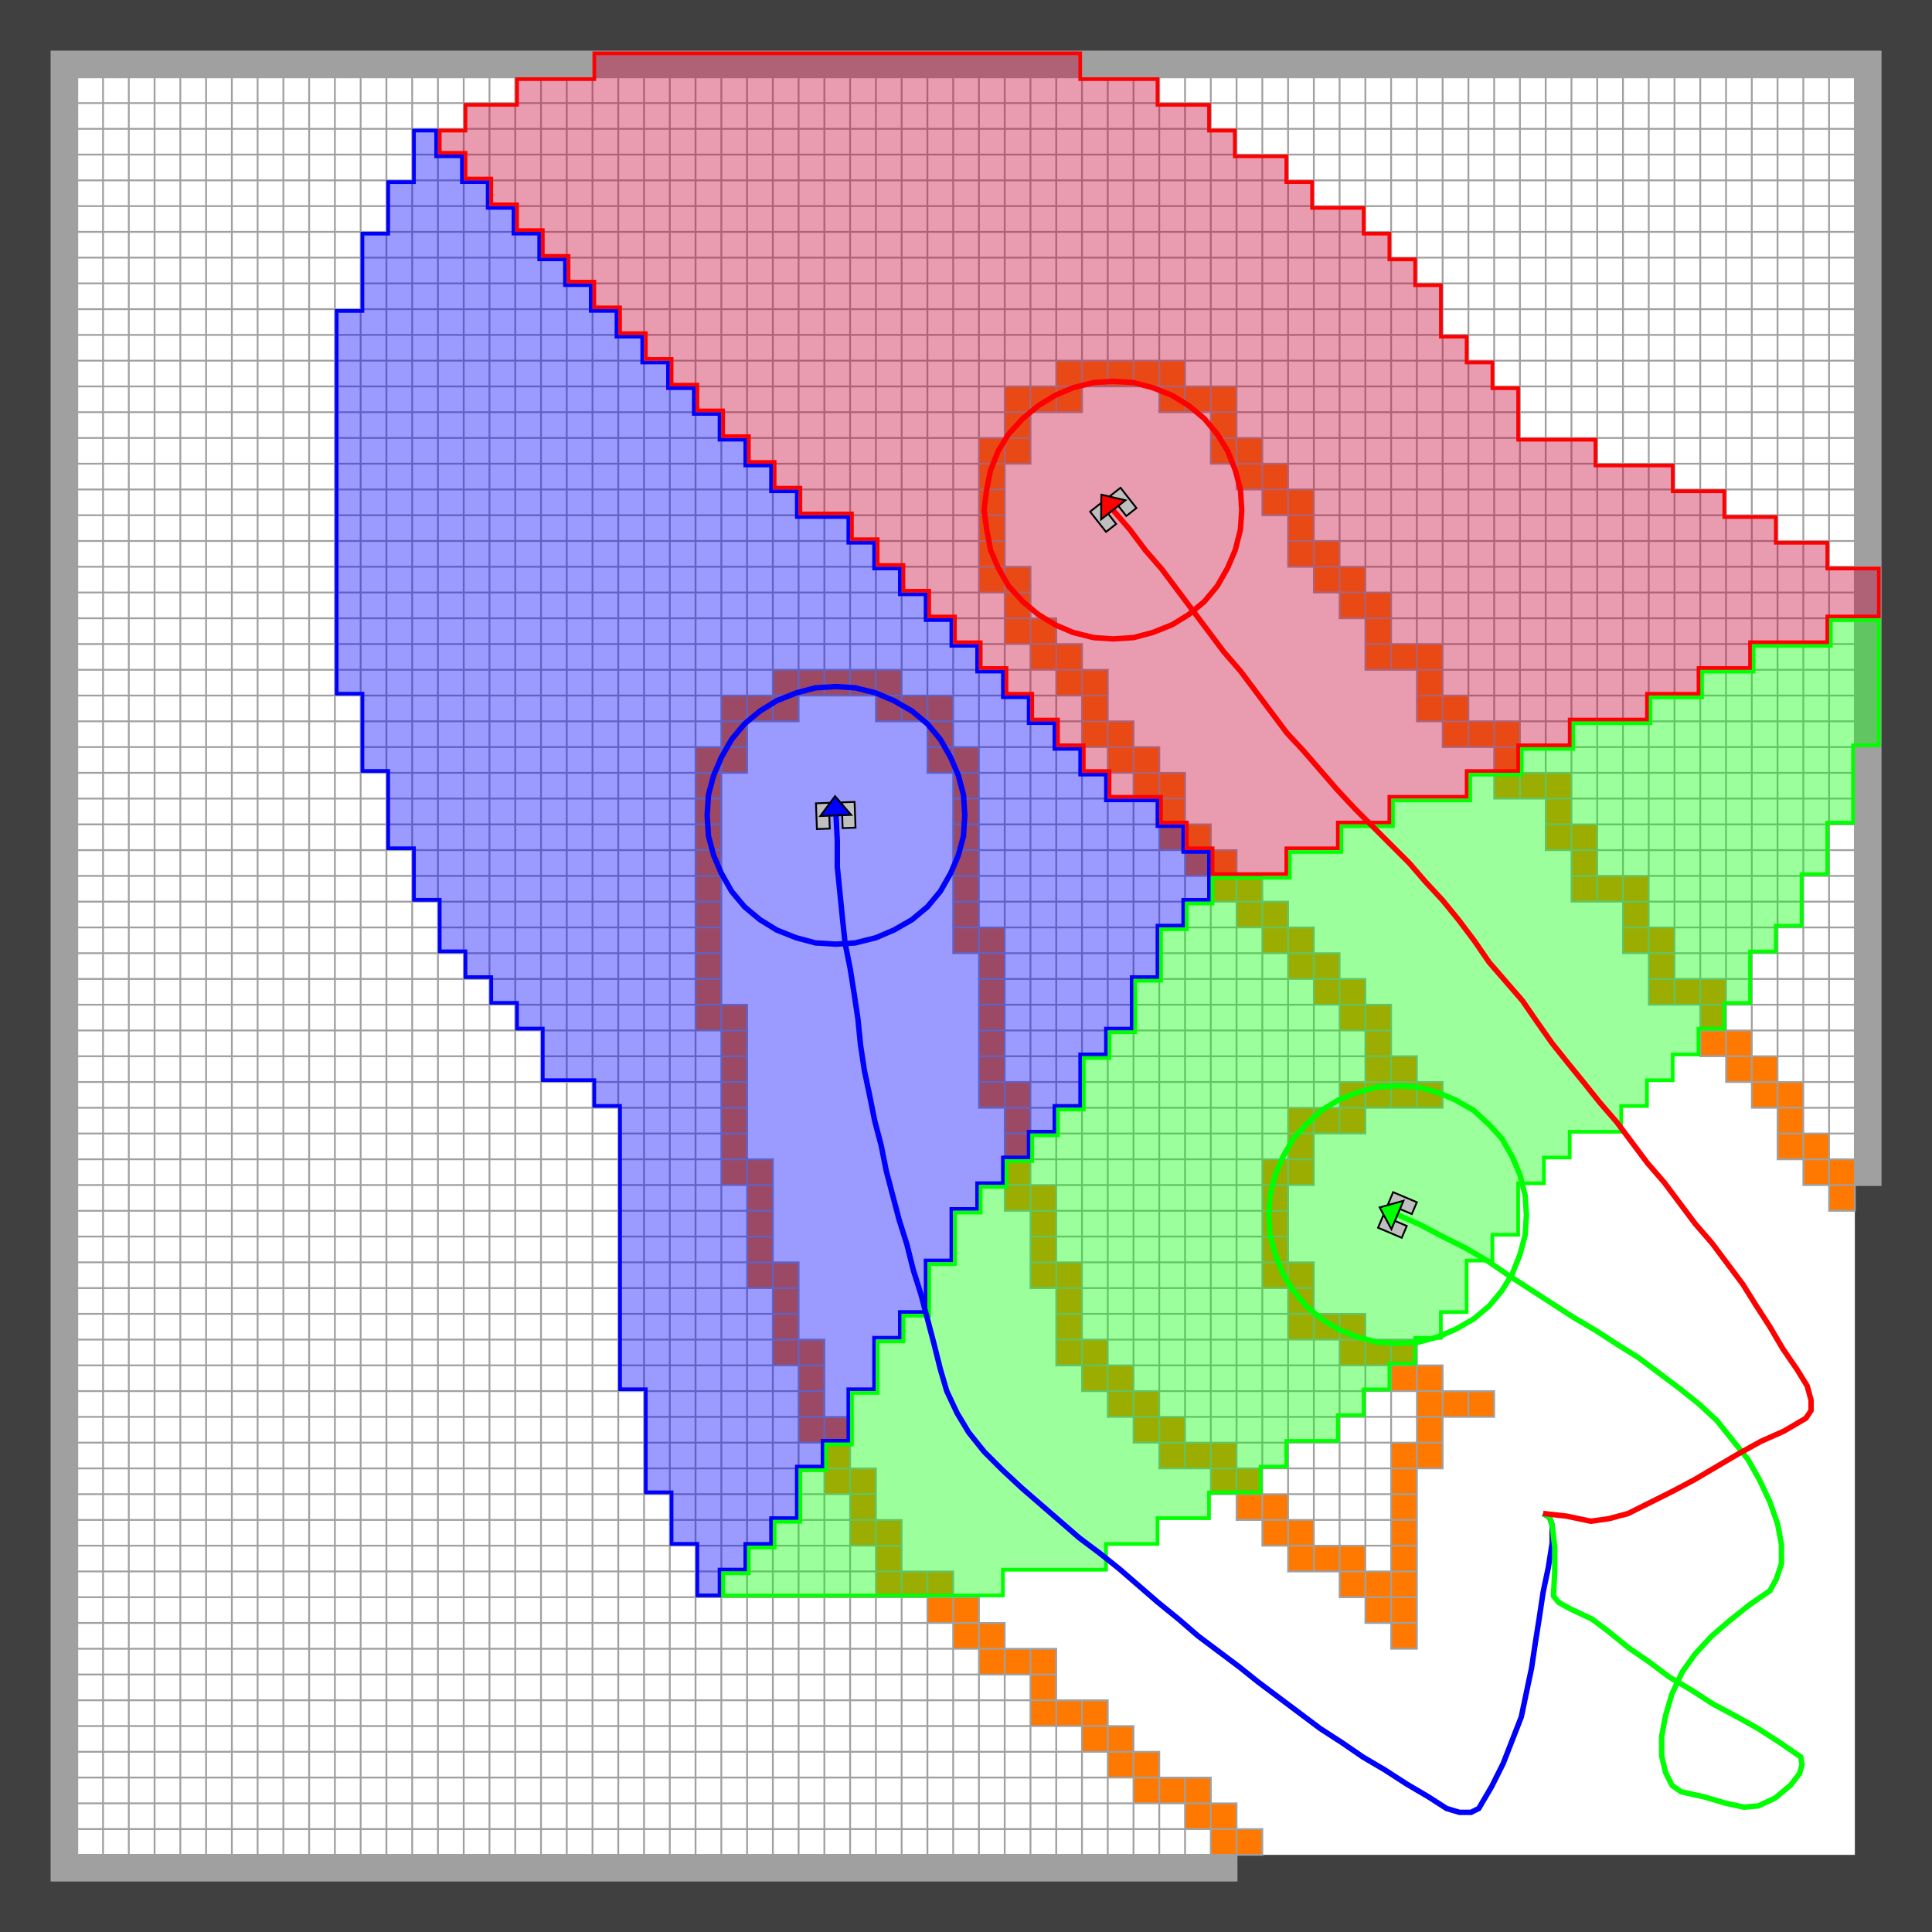 <?xml version="1.0" encoding="UTF-8" standalone="no"?>
<!-- Created with Inkscape (http://www.inkscape.org/) -->

<svg
   xmlns:dc="http://purl.org/dc/elements/1.1/"
   xmlns:cc="http://creativecommons.org/ns#"
   xmlns:rdf="http://www.w3.org/1999/02/22-rdf-syntax-ns#"
   xmlns:svg="http://www.w3.org/2000/svg"
   xmlns="http://www.w3.org/2000/svg"
   xmlns:sodipodi="http://sodipodi.sourceforge.net/DTD/sodipodi-0.dtd"
   xmlns:inkscape="http://www.inkscape.org/namespaces/inkscape"
   width="1000"
   height="1000"
   id="svg4223"
   version="1.1"
   inkscape:version="0.48.4 r9939"
   sodipodi:docname="New document 10">
  <defs
     id="defs4225">
    <clipPath
       clipPathUnits="userSpaceOnUse"
       id="clipPath3055">
      <path
         d="m 153.073,-164.412 5.67,0 0,11.339 11.339,0 0,5.669 28.347,0 0,-5.669 11.339,0 0,-11.339 5.67,0 0,-39.685 5.669,0 0,-34.016 5.669,0 0,-22.678 5.669,0 0,-17.008 5.669,0 0,-17.008 5.67,0 0,-5.67 5.669,0 0,-5.669 5.669,0 0,-5.669 5.669,0 0,-5.669 11.339,0 0,-5.669 5.669,0 0,-5.67 5.669,0 0,-5.669 5.669,0 0,-5.669 11.339,0 0,-5.669 5.669,0 0,28.347 5.669,0 0,11.339 -5.669,0 0,5.669 -11.339,0 0,5.67 -11.339,0 0,11.339 -5.669,0 0,28.347 5.669,0 0,11.339 11.339,0 0,5.67 5.67,0 0,11.339 -5.67,0 0,5.669 -5.669,0 0,5.669 -5.669,0 0,5.67 -5.669,0 0,5.669 -5.669,0 0,5.669 -5.67,0 0,5.669 -5.669,0 0,5.669 -5.669,0 0,11.339 -5.669,0 0,5.669 -5.669,0 0,5.669 -5.67,0 0,11.339 -5.669,0 0,5.669 -5.669,0 0,5.669 -5.669,0 0,11.339 -5.669,0 0,34.017 5.669,0 0,11.339 11.339,0 0,5.669 28.347,0 0,-5.669 11.339,0 0,-11.339 5.669,0 0,-5.67 5.669,0 0,-5.669 5.669,0 0,-11.339 5.669,0 0,-5.669 5.67,0 0,-5.67 5.669,0 0,-11.339 11.339,0 0,-11.339 5.669,0 0,-5.67 11.339,0 0,-11.339 11.339,0 0,-11.339 5.669,0 0,-11.339 11.339,0 0,-11.339 5.669,0 0,-11.339 11.339,0 0,-11.339 5.67,0 0,-5.669 5.669,0 0,-5.669 5.669,0 0,-11.339 5.669,0 0,-5.669 5.669,0 0,-11.339 -5.669,0 0,5.669 -5.669,0 0,5.669 -5.669,0 0,11.339 -5.669,0 0,5.67 -5.67,0 0,5.669 -5.669,0 0,11.339 -11.339,0 0,11.339 -5.669,0 0,11.339 -11.339,0 0,11.339 -5.669,0 0,11.339 -11.339,0 0,11.339 -11.339,0 0,5.669 -5.669,0 0,11.339 -11.339,0 0,11.339 -5.67,0 0,5.669 -5.669,0 0,5.67 -5.669,0 0,11.339 -5.669,0 0,5.669 -5.669,0 0,5.669 -5.67,0 0,11.339 -11.339,0 0,5.669 -17.008,0 0,-5.669 -11.339,0 0,-11.339 -5.669,0 0,-22.677 5.669,0 0,-11.339 5.669,0 0,-5.669 5.669,0 0,-5.669 5.67,0 0,-11.339 5.669,0 0,-5.669 5.669,0 0,-5.669 5.669,0 0,-11.339 5.669,0 0,-5.67 5.67,0 0,-5.669 5.669,0 0,-5.669 5.669,0 0,-5.669 5.669,0 0,-5.669 5.669,0 0,-5.67 5.67,0 0,-5.669 5.669,0 0,-11.339 5.669,0 0,-5.669 5.669,0 0,-5.67 -17.008,0 0,-5.669 -11.339,0 0,-11.339 -5.669,0 0,-17.008 5.669,0 0,-11.339 11.339,0 0,-5.669 11.339,0 0,-5.67 5.669,0 0,-5.669 11.339,0 0,-5.669 -11.339,0 0,-11.339 -5.669,0 0,-39.686 -5.669,0 0,5.669 -5.669,0 0,5.67 -5.67,0 0,5.669 -11.339,0 0,5.669 -5.669,0 0,5.669 -5.669,0 0,5.669 -5.67,0 0,5.67 -11.339,0 0,5.669 -5.669,0 0,5.669 -5.669,0 0,5.669 -5.67,0 0,5.669 -5.669,0 0,17.008 -5.669,0 0,17.008 -5.669,0 0,22.677 -5.669,0 0,34.017 -5.67,0 0,39.685 -5.669,0 0,11.339 -11.339,0 0,5.67 -17.008,0 0,-5.67 -11.339,0 0,-11.339 -5.669,0 0,-51.024 5.669,0 0,-34.016 5.669,0 0,-22.678 5.669,0 0,-17.008 5.669,0 0,-17.008 5.67,0 0,-11.339 5.669,0 0,-11.339 5.669,0 0,-11.339 11.339,0 0,-5.669 5.67,0 0,-5.67 5.669,0 0,-5.669 11.339,0 0,-11.339 11.339,0 0,-5.669 5.669,0 0,-5.67 5.669,0 0,-5.669 11.339,0 0,-5.669 5.67,0 0,-5.669 5.669,0 0,-5.669 -11.339,0 0,5.669 -5.669,0 0,5.669 -11.339,0 0,5.669 -5.669,0 0,5.669 -5.67,0 0,5.67 -11.339,0 0,11.339 -11.339,0 0,5.669 -5.67,0 0,5.669 -5.669,0 0,5.67 -11.339,0 0,11.339 -5.669,0 0,11.339 -5.67,0 0,11.339 -5.669,0 0,17.008 -5.669,0 0,17.008 -5.669,0 0,22.678 -5.669,0 0,34.016 -5.67,0 0,62.363 z"
         id="path3057"
         inkscape:connector-curvature="0" />
    </clipPath>
    <clipPath
       clipPathUnits="userSpaceOnUse"
       id="clipPath3067">
      <path
         d="m 11.339,-11.339 402.525,0 0,-249.452 -5.67,0 0,243.782 -391.186,0 0,-391.186 255.121,0 0,-5.67 -260.791,0 0,402.525 z"
         id="path3069"
         inkscape:connector-curvature="0" />
    </clipPath>
    <clipPath
       clipPathUnits="userSpaceOnUse"
       id="clipPath3079">
      <path
         d="m 0,0 425.202,0 0,-425.202 L 0,-425.202 0,0 z m 11.339,-11.339 0,-402.525 260.791,0 0,5.67 136.064,0 0,147.403 5.67,0 0,249.452 -402.525,0 z"
         id="path3081"
         inkscape:connector-curvature="0" />
    </clipPath>
    <clipPath
       clipPathUnits="userSpaceOnUse"
       id="clipPath3095">
      <path
         d="m 11.339,-11.339 402.525,0 0,-249.452 -5.67,0 0,-5.669 -5.669,0 0,5.669 -5.669,0 0,5.669 -5.669,0 0,11.339 -5.669,0 0,5.67 -5.67,0 0,5.669 -5.669,0 0,11.339 -11.339,0 0,11.339 -5.669,0 0,11.339 -11.339,0 0,11.339 -5.669,0 0,11.339 -11.339,0 0,11.339 -11.339,0 0,5.669 -5.669,0 0,11.339 -11.339,0 0,11.339 -5.67,0 0,5.669 -5.669,0 0,5.67 -5.669,0 0,11.339 -5.669,0 0,5.669 -5.669,0 0,5.669 -5.67,0 0,11.339 -11.339,0 0,5.669 -17.008,0 0,-5.669 -11.339,0 0,-11.339 -5.669,0 0,-22.677 5.669,0 0,-11.339 5.669,0 0,-5.669 5.669,0 0,-5.669 5.67,0 0,-11.339 5.669,0 0,-5.669 5.669,0 0,-5.669 5.669,0 0,-11.339 5.669,0 0,-5.67 5.67,0 0,-5.669 5.669,0 0,-5.669 5.669,0 0,-5.669 5.669,0 0,-5.669 5.669,0 0,-5.67 5.67,0 0,-5.669 5.669,0 0,-11.339 5.669,0 0,-5.669 5.669,0 0,-5.67 -17.008,0 0,-5.669 -11.339,0 0,-11.339 -5.669,0 0,-17.008 5.669,0 0,-11.339 11.339,0 0,-5.669 11.339,0 0,-5.67 5.669,0 0,-5.669 11.339,0 0,-5.669 -11.339,0 0,-11.339 -5.669,0 0,-39.686 -5.669,0 0,5.669 -5.669,0 0,5.67 -5.67,0 0,5.669 -11.339,0 0,5.669 -5.669,0 0,5.669 -5.669,0 0,5.669 -5.67,0 0,5.67 -11.339,0 0,5.669 -5.669,0 0,5.669 -5.669,0 0,5.669 -5.67,0 0,5.669 -5.669,0 0,17.008 -5.669,0 0,17.008 -5.669,0 0,22.677 -5.669,0 0,34.017 -5.67,0 0,39.685 -5.669,0 0,11.339 -11.339,0 0,5.67 -17.008,0 0,-5.67 -11.339,0 0,-11.339 -5.669,0 0,-51.024 5.669,0 0,-34.016 5.669,0 0,-22.678 5.669,0 0,-17.008 5.669,0 0,-17.008 5.67,0 0,-11.339 5.669,0 0,-11.339 5.669,0 0,-11.339 11.339,0 0,-5.669 5.67,0 0,-5.67 5.669,0 0,-5.669 11.339,0 0,-11.339 11.339,0 0,-5.669 5.669,0 0,-5.67 5.669,0 0,-5.669 11.339,0 0,-5.669 5.67,0 0,-5.669 5.669,0 0,-5.669 -5.669,0 0,-5.67 -260.791,0 0,402.525 z"
         id="path3097"
         inkscape:connector-curvature="0" />
    </clipPath>
    <clipPath
       clipPathUnits="userSpaceOnUse"
       id="clipPath3107">
      <path
         d="m 73.702,-68.032 5.669,0 0,17.008 5.669,0 0,11.339 5.669,0 0,11.339 5.669,0 0,-5.669 5.67,0 0,-5.669 5.669,0 0,-5.67 5.669,0 0,-5.669 5.669,0 0,-5.669 5.669,0 0,-5.669 5.67,0 0,-5.669 5.669,0 0,-5.67 5.669,0 0,-5.669 5.669,0 0,-5.669 5.669,0 0,-5.669 5.67,0 0,-5.669 5.669,0 0,-5.67 5.669,0 0,-5.669 5.669,0 0,-5.669 11.339,0 0,-5.669 5.669,0 0,-5.669 5.669,0 0,-5.67 5.669,0 0,-5.669 5.669,0 0,-5.669 5.67,0 0,-5.669 5.669,0 0,-5.669 5.669,0 0,-5.67 5.669,0 0,-5.669 5.669,0 0,-5.669 5.67,0 0,-5.669 11.339,0 0,-5.669 5.669,0 0,-5.67 5.669,0 0,-11.339 -5.669,0 0,-5.669 -5.669,0 0,-11.339 -5.669,0 0,-11.339 -5.669,0 0,-5.669 -5.67,0 0,-11.339 -5.669,0 0,-5.669 -5.669,0 0,-5.669 -5.669,0 0,-5.669 -5.669,0 0,-5.669 -5.67,0 0,-11.339 -5.669,0 0,-11.339 -5.669,0 0,-5.669 -5.669,0 0,-11.339 -5.669,0 0,-11.339 -5.67,0 0,-5.669 -5.669,0 0,-11.339 -5.669,0 0,-5.669 -5.669,0 0,-5.669 -5.669,0 0,-5.669 -5.67,0 0,11.339 -5.669,0 0,11.339 -5.669,0 0,22.678 -5.669,0 0,62.363 -5.669,0 0,5.67 -11.339,0 0,11.339 -5.669,0 0,5.669 -5.669,0 0,5.669 -5.669,0 0,5.67 -5.67,0 0,11.339 -5.669,0 0,11.339 -5.669,0 0,17.008 -5.669,0 0,17.008 -5.669,0 0,85.04 z"
         id="path3109"
         inkscape:connector-curvature="0" />
    </clipPath>
    <clipPath
       clipPathUnits="userSpaceOnUse"
       id="clipPath3119">
      <path
         d="m 158.742,-345.831 5.669,0 0,5.669 5.669,0 0,5.669 5.669,0 0,11.339 5.669,0 0,5.669 5.67,0 0,11.339 5.669,0 0,11.339 5.669,0 0,5.669 5.669,0 0,11.339 5.669,0 0,11.339 5.67,0 0,5.669 5.669,0 0,5.669 5.669,0 0,5.669 5.669,0 0,5.669 5.669,0 0,11.339 5.67,0 0,5.669 5.669,0 0,11.339 5.669,0 0,11.339 5.669,0 0,5.669 5.669,0 0,5.669 17.008,0 0,5.669 11.339,0 0,5.67 11.339,0 0,5.669 17.008,0 0,5.669 11.339,0 0,5.669 11.339,0 0,5.669 17.008,0 0,5.67 11.339,0 0,5.669 11.339,0 0,5.669 17.008,0 0,5.669 11.339,0 0,-28.347 -5.67,0 0,-17.008 -5.669,0 0,-11.339 -5.669,0 0,-11.339 -5.669,0 0,-5.669 -5.669,0 0,-11.339 -5.67,0 0,-5.669 -5.669,0 0,-5.669 -5.669,0 0,-5.669 -5.669,0 0,-5.67 -5.669,0 0,-5.669 -11.339,0 0,-5.669 -5.669,0 0,-5.669 -5.669,0 0,-11.339 -5.669,0 0,-5.669 -5.67,0 0,-11.339 -5.669,0 0,-5.669 -5.669,0 0,-5.67 -5.669,0 0,-5.669 -5.669,0 0,-5.669 -5.67,0 0,-5.669 -11.339,0 0,-5.669 -5.669,0 0,-5.67 -11.339,0 0,-5.669 -11.339,0 0,-5.669 -11.339,0 0,-5.669 -22.678,0 0,-5.669 -62.363,0 0,5.669 z"
         id="path3121"
         inkscape:connector-curvature="0" />
    </clipPath>
    <clipPath
       clipPathUnits="userSpaceOnUse"
       id="clipPath3131">
      <path
         d="m 96.379,-28.347 5.67,0 0,5.669 11.339,0 0,5.669 17.008,0 0,5.67 107.718,0 0,-5.67 17.008,0 0,-5.669 11.339,0 0,-5.669 5.67,0 0,-5.669 11.339,0 0,-5.669 5.669,0 0,-5.67 11.339,0 0,-5.669 5.669,0 0,-5.669 5.669,0 0,-5.669 5.669,0 0,-11.339 5.669,0 0,-5.669 5.67,0 0,-5.669 5.669,0 0,-11.339 17.008,0 0,-5.67 17.008,0 0,-5.669 11.339,0 0,-5.669 11.339,0 0,-5.669 11.339,0 0,-5.669 11.339,0 0,-11.339 -11.339,0 0,-5.669 -17.008,0 0,-5.669 -11.339,0 0,-5.669 -11.339,0 0,-5.67 -17.008,0 0,-5.669 -11.339,0 0,-5.669 -11.339,0 0,-5.669 -17.008,0 0,-5.669 -11.339,0 0,-5.67 -11.339,0 0,-5.669 -17.008,0 0,5.669 -5.669,0 0,5.67 -5.669,0 0,5.669 -11.339,0 0,5.669 -5.67,0 0,5.669 -5.669,0 0,5.669 -5.669,0 0,5.67 -5.669,0 0,5.669 -5.669,0 0,5.669 -5.67,0 0,5.669 -5.669,0 0,5.669 -5.669,0 0,5.67 -5.669,0 0,5.669 -5.669,0 0,5.669 -11.339,0 0,5.669 -5.669,0 0,5.669 -5.669,0 0,5.67 -5.669,0 0,5.669 -5.67,0 0,5.669 -5.669,0 0,5.669 -5.669,0 0,5.669 -5.669,0 0,5.67 -5.669,0 0,5.669 -5.67,0 0,5.669 -5.669,0 0,5.669 -5.669,0 0,5.669 -5.669,0 0,5.67 -5.669,0 0,5.669 -5.67,0 0,5.669 z"
         id="path3133"
         inkscape:connector-curvature="0" />
    </clipPath>
  </defs>
  <sodipodi:namedview
     id="base"
     pagecolor="#ffffff"
     bordercolor="#666666"
     borderopacity="1.0"
     inkscape:pageopacity="0.0"
     inkscape:pageshadow="2"
     inkscape:zoom="0.7"
     inkscape:cx="887.52092"
     inkscape:cy="473.19831"
     inkscape:document-units="px"
     inkscape:current-layer="layer1"
     showgrid="false"
     inkscape:window-width="1920"
     inkscape:window-height="1176"
     inkscape:window-x="0"
     inkscape:window-y="24"
     inkscape:window-maximized="1" />
  <g
     inkscape:label="Layer 1"
     inkscape:groupmode="layer"
     id="layer1"
     transform="translate(0,-52.362)">
    <g
       transform="matrix(2.352,0,0,-2.352,0,52.362)"
       id="g4070">
      <g
         id="g3051">
        <g
           clip-path="url(#clipPath3055)"
           id="g3053">
          <g
             id="g3059">
            <path
               inkscape:connector-curvature="0"
               id="path3061"
               style="fill:#ff7800;fill-opacity:1;fill-rule:nonzero;stroke:none"
               d="m 0,0 0,-425.202 425.202,0 L 425.202,0 0,0 z" />
          </g>
        </g>
      </g>
      <g
         id="g3063">
        <g
           clip-path="url(#clipPath3067)"
           id="g3065">
          <g
             id="g3071">
            <path
               inkscape:connector-curvature="0"
               id="path3073"
               style="fill:#a0a0a0;fill-opacity:1;fill-rule:nonzero;stroke:none"
               d="m 0,0 0,-425.202 425.202,0 L 425.202,0 0,0 z" />
          </g>
        </g>
      </g>
      <g
         id="g3075">
        <g
           clip-path="url(#clipPath3079)"
           id="g3077">
          <g
             id="g3083">
            <path
               inkscape:connector-curvature="0"
               id="path3085"
               style="fill:#404040;fill-opacity:1;fill-rule:nonzero;stroke:none"
               d="m 0,0 0,-425.202 425.202,0 L 425.202,0 0,0 z" />
          </g>
        </g>
      </g>
      <g
         id="g3087">
        <g
           id="g3089">
          <path
             inkscape:connector-curvature="0"
             id="path3091"
             style="fill:none;stroke:#a0a0a0;stroke-width:0.399;stroke-linecap:butt;stroke-linejoin:miter;stroke-miterlimit:10;stroke-opacity:1;stroke-dasharray:none"
             d="m 11.339,-11.339 402.525,0 0,-249.452 -5.67,0 0,-5.669 -5.669,0 0,5.669 -5.669,0 0,5.669 -5.669,0 0,11.339 -5.669,0 0,5.67 -5.67,0 0,5.669 -5.669,0 0,11.339 -11.339,0 0,11.339 -5.669,0 0,11.339 -11.339,0 0,11.339 -5.669,0 0,11.339 -11.339,0 0,11.339 -11.339,0 0,5.669 -5.669,0 0,11.339 -11.339,0 0,11.339 -5.67,0 0,5.669 -5.669,0 0,5.67 -5.669,0 0,11.339 -5.669,0 0,5.669 -5.669,0 0,5.669 -5.67,0 0,11.339 -11.339,0 0,5.669 -17.008,0 0,-5.669 -11.339,0 0,-11.339 -5.669,0 0,-22.677 5.669,0 0,-11.339 5.669,0 0,-5.669 5.669,0 0,-5.669 5.67,0 0,-11.339 5.669,0 0,-5.669 5.669,0 0,-5.669 5.669,0 0,-11.339 5.669,0 0,-5.67 5.67,0 0,-5.669 5.669,0 0,-5.669 5.669,0 0,-5.669 5.669,0 0,-5.669 5.669,0 0,-5.67 5.67,0 0,-5.669 5.669,0 0,-11.339 5.669,0 0,-5.669 5.669,0 0,-5.67 -17.008,0 0,-5.669 -11.339,0 0,-11.339 -5.669,0 0,-17.008 5.669,0 0,-11.339 11.339,0 0,-5.669 11.339,0 0,-5.67 5.669,0 0,-5.669 11.339,0 0,-5.669 -11.339,0 0,-11.339 -5.669,0 0,-39.686 -5.669,0 0,5.669 -5.669,0 0,5.67 -5.67,0 0,5.669 -11.339,0 0,5.669 -5.669,0 0,5.669 -5.669,0 0,5.669 -5.67,0 0,5.67 -11.339,0 0,5.669 -5.669,0 0,5.669 -5.669,0 0,5.669 -5.67,0 0,5.669 -5.669,0 0,17.008 -5.669,0 0,17.008 -5.669,0 0,22.677 -5.669,0 0,34.017 -5.67,0 0,39.685 -5.669,0 0,11.339 -11.339,0 0,5.67 -17.008,0 0,-5.67 -11.339,0 0,-11.339 -5.669,0 0,-51.024 5.669,0 0,-34.016 5.669,0 0,-22.678 5.669,0 0,-17.008 5.669,0 0,-17.008 5.67,0 0,-11.339 5.669,0 0,-11.339 5.669,0 0,-11.339 11.339,0 0,-5.669 5.67,0 0,-5.67 5.669,0 0,-5.669 11.339,0 0,-11.339 11.339,0 0,-5.669 5.669,0 0,-5.67 5.669,0 0,-5.669 11.339,0 0,-5.669 5.67,0 0,-5.669 5.669,0 0,-5.669 -5.669,0 0,-5.67 -260.791,0 0,402.525 z" />
        </g>
        <g
           clip-path="url(#clipPath3095)"
           id="g3093">
          <g
             id="g3099">
            <path
               inkscape:connector-curvature="0"
               id="path3101"
               style="fill:none;stroke:#a0a0a0;stroke-width:0.399;stroke-linecap:butt;stroke-linejoin:miter;stroke-miterlimit:10;stroke-opacity:1;stroke-dasharray:none"
               d="M 0,0 425.202,0 M 0,-5.669 l 425.202,0 M 0,-11.339 l 425.202,0 M 0,-17.008 l 425.202,0 M 0,-22.677 l 425.202,0 M 0,-28.346 l 425.202,0 M 0,-34.016 l 425.202,0 M 0,-39.685 l 425.202,0 M 0,-45.354 l 425.202,0 M 0,-51.023 l 425.202,0 M 0,-56.693 l 425.202,0 M 0,-62.362 l 425.202,0 M 0,-68.031 l 425.202,0 M 0,-73.701 l 425.202,0 M 0,-79.37 l 425.202,0 M 0,-85.039 l 425.202,0 M 0,-90.708 l 425.202,0 M 0,-96.378 l 425.202,0 M 0,-102.047 l 425.202,0 M 0,-107.716 l 425.202,0 M 0,-113.385 l 425.202,0 M 0,-119.055 l 425.202,0 M 0,-124.724 l 425.202,0 M 0,-130.393 l 425.202,0 M 0,-136.063 l 425.202,0 M 0,-141.732 l 425.202,0 M 0,-147.401 l 425.202,0 M 0,-153.07 l 425.202,0 M 0,-158.74 l 425.202,0 M 0,-164.409 l 425.202,0 M 0,-170.078 l 425.202,0 M 0,-175.747 l 425.202,0 M 0,-181.417 l 425.202,0 M 0,-187.086 l 425.202,0 M 0,-192.755 l 425.202,0 M 0,-198.425 l 425.202,0 M 0,-204.094 l 425.202,0 M 0,-209.763 l 425.202,0 M 0,-215.432 l 425.202,0 M 0,-221.102 l 425.202,0 M 0,-226.771 l 425.202,0 M 0,-232.44 l 425.202,0 M 0,-238.109 l 425.202,0 M 0,-243.779 l 425.202,0 M 0,-249.448 l 425.202,0 M 0,-255.117 l 425.202,0 M 0,-260.787 l 425.202,0 M 0,-266.456 l 425.202,0 M 0,-272.125 l 425.202,0 M 0,-277.794 l 425.202,0 M 0,-283.464 l 425.202,0 M 0,-289.133 l 425.202,0 M 0,-294.802 l 425.202,0 M 0,-300.471 l 425.202,0 M 0,-306.141 l 425.202,0 M 0,-311.81 l 425.202,0 M 0,-317.479 l 425.202,0 M 0,-323.149 l 425.202,0 M 0,-328.818 l 425.202,0 M 0,-334.487 l 425.202,0 M 0,-340.156 l 425.202,0 M 0,-345.826 l 425.202,0 M 0,-351.495 l 425.202,0 M 0,-357.164 l 425.202,0 M 0,-362.834 l 425.202,0 M 0,-368.503 l 425.202,0 M 0,-374.172 l 425.202,0 M 0,-379.841 l 425.202,0 M 0,-385.511 l 425.202,0 M 0,-391.18 l 425.202,0 M 0,-396.849 l 425.202,0 M 0,-402.518 l 425.202,0 M 0,-408.188 l 425.202,0 M 0,-413.857 l 425.202,0 M 0,-419.526 l 425.202,0 M 0,-425.196 l 425.202,0 M 0,0 0,-425.202 M 5.669,0 l 0,-425.202 M 11.339,0 l 0,-425.202 M 17.008,0 l 0,-425.202 M 22.677,0 l 0,-425.202 M 28.346,0 l 0,-425.202 M 34.016,0 l 0,-425.202 M 39.685,0 l 0,-425.202 M 45.354,0 l 0,-425.202 M 51.023,0 l 0,-425.202 M 56.693,0 l 0,-425.202 M 62.362,0 l 0,-425.202 M 68.031,0 l 0,-425.202 M 73.701,0 l 0,-425.202 M 79.37,0 l 0,-425.202 M 85.039,0 l 0,-425.202 M 90.708,0 l 0,-425.202 M 96.378,0 l 0,-425.202 M 102.047,0 l 0,-425.202 M 107.716,0 l 0,-425.202 M 113.385,0 l 0,-425.202 M 119.055,0 l 0,-425.202 M 124.724,0 l 0,-425.202 M 130.393,0 l 0,-425.202 M 136.063,0 l 0,-425.202 M 141.732,0 l 0,-425.202 M 147.401,0 l 0,-425.202 M 153.07,0 l 0,-425.202 M 158.74,0 l 0,-425.202 M 164.409,0 l 0,-425.202 M 170.078,0 l 0,-425.202 M 175.747,0 l 0,-425.202 M 181.417,0 l 0,-425.202 M 187.086,0 l 0,-425.202 M 192.755,0 l 0,-425.202 M 198.425,0 l 0,-425.202 M 204.094,0 l 0,-425.202 M 209.763,0 l 0,-425.202 M 215.432,0 l 0,-425.202 M 221.102,0 l 0,-425.202 M 226.771,0 l 0,-425.202 M 232.44,0 l 0,-425.202 M 238.109,0 l 0,-425.202 M 243.779,0 l 0,-425.202 M 249.448,0 l 0,-425.202 M 255.117,0 l 0,-425.202 M 260.787,0 l 0,-425.202 M 266.456,0 l 0,-425.202 M 272.125,0 l 0,-425.202 M 277.794,0 l 0,-425.202 M 283.464,0 l 0,-425.202 M 289.133,0 l 0,-425.202 M 294.802,0 l 0,-425.202 M 300.471,0 l 0,-425.202 M 306.141,0 l 0,-425.202 M 311.81,0 l 0,-425.202 M 317.479,0 l 0,-425.202 M 323.149,0 l 0,-425.202 M 328.818,0 l 0,-425.202 M 334.487,0 l 0,-425.202 M 340.156,0 l 0,-425.202 M 345.826,0 l 0,-425.202 M 351.495,0 l 0,-425.202 M 357.164,0 l 0,-425.202 M 362.834,0 l 0,-425.202 M 368.503,0 l 0,-425.202 M 374.172,0 l 0,-425.202 M 379.841,0 l 0,-425.202 M 385.511,0 l 0,-425.202 M 391.18,0 l 0,-425.202 M 396.849,0 l 0,-425.202 M 402.518,0 l 0,-425.202 M 408.188,0 l 0,-425.202 M 413.857,0 l 0,-425.202 M 419.526,0 l 0,-425.202 M 425.196,0 l 0,-425.202" />
          </g>
        </g>
      </g>
      <g
         style="fill:#0000ff;fill-opacity:0.392"
         id="g3103">
        <g
           style="fill:#0000ff;fill-opacity:0.392"
           clip-path="url(#clipPath3107)"
           id="g3105">
          <g
             style="fill:#0000ff;fill-opacity:0.392"
             id="g3111">
            <path
               inkscape:connector-curvature="0"
               id="path3113"
               style="fill:#0000ff;fill-opacity:0.392;stroke:#0000ff;stroke-width:1.594;stroke-linecap:butt;stroke-linejoin:miter;stroke-miterlimit:10;stroke-opacity:1;stroke-dasharray:none"
               d="m 73.702,-68.032 5.669,0 0,17.008 5.669,0 0,11.339 5.669,0 0,11.339 5.669,0 0,-5.669 5.67,0 0,-5.669 5.669,0 0,-5.67 5.669,0 0,-5.669 5.669,0 0,-5.669 5.669,0 0,-5.669 5.67,0 0,-5.669 5.669,0 0,-5.67 5.669,0 0,-5.669 5.669,0 0,-5.669 5.669,0 0,-5.669 5.67,0 0,-5.669 5.669,0 0,-5.67 5.669,0 0,-5.669 5.669,0 0,-5.669 11.339,0 0,-5.669 5.669,0 0,-5.669 5.669,0 0,-5.67 5.669,0 0,-5.669 5.669,0 0,-5.669 5.67,0 0,-5.669 5.669,0 0,-5.669 5.669,0 0,-5.67 5.669,0 0,-5.669 5.669,0 0,-5.669 5.67,0 0,-5.669 11.339,0 0,-5.669 5.669,0 0,-5.67 5.669,0 0,-11.339 -5.669,0 0,-5.669 -5.669,0 0,-11.339 -5.669,0 0,-11.339 -5.669,0 0,-5.669 -5.67,0 0,-11.339 -5.669,0 0,-5.669 -5.669,0 0,-5.669 -5.669,0 0,-5.669 -5.669,0 0,-5.669 -5.67,0 0,-11.339 -5.669,0 0,-11.339 -5.669,0 0,-5.669 -5.669,0 0,-11.339 -5.669,0 0,-11.339 -5.67,0 0,-5.669 -5.669,0 0,-11.339 -5.669,0 0,-5.669 -5.669,0 0,-5.669 -5.669,0 0,-5.669 -5.67,0 0,11.339 -5.669,0 0,11.339 -5.669,0 0,22.678 -5.669,0 0,62.363 -5.669,0 0,5.67 -11.339,0 0,11.339 -5.669,0 0,5.669 -5.669,0 0,5.669 -5.669,0 0,5.67 -5.67,0 0,11.339 -5.669,0 0,11.339 -5.669,0 0,17.008 -5.669,0 0,17.008 -5.669,0 0,85.04 z" />
          </g>
        </g>
      </g>
      <g
         style="fill:#00ff00;fill-opacity:0.392"
         id="g3115">
        <g
           style="fill:#00ff00;fill-opacity:0.392"
           clip-path="url(#clipPath3119)"
           id="g3117">
          <g
             style="fill:#00ff00;fill-opacity:0.392"
             id="g3123">
            <path
               inkscape:connector-curvature="0"
               id="path3125"
               style="fill:#00ff00;fill-opacity:0.392;stroke:#00ff00;stroke-width:1.594;stroke-linecap:butt;stroke-linejoin:miter;stroke-miterlimit:10;stroke-opacity:1;stroke-dasharray:none"
               d="m 158.742,-345.831 5.669,0 0,5.669 5.669,0 0,5.669 5.669,0 0,11.339 5.669,0 0,5.669 5.67,0 0,11.339 5.669,0 0,11.339 5.669,0 0,5.669 5.669,0 0,11.339 5.669,0 0,11.339 5.67,0 0,5.669 5.669,0 0,5.669 5.669,0 0,5.669 5.669,0 0,5.669 5.669,0 0,11.339 5.67,0 0,5.669 5.669,0 0,11.339 5.669,0 0,11.339 5.669,0 0,5.669 5.669,0 0,5.669 17.008,0 0,5.669 11.339,0 0,5.67 11.339,0 0,5.669 17.008,0 0,5.669 11.339,0 0,5.669 11.339,0 0,5.669 17.008,0 0,5.67 11.339,0 0,5.669 11.339,0 0,5.669 17.008,0 0,5.669 11.339,0 0,-28.347 -5.67,0 0,-17.008 -5.669,0 0,-11.339 -5.669,0 0,-11.339 -5.669,0 0,-5.669 -5.669,0 0,-11.339 -5.67,0 0,-5.669 -5.669,0 0,-5.669 -5.669,0 0,-5.669 -5.669,0 0,-5.67 -5.669,0 0,-5.669 -11.339,0 0,-5.669 -5.669,0 0,-5.669 -5.669,0 0,-11.339 -5.669,0 0,-5.669 -5.67,0 0,-11.339 -5.669,0 0,-5.669 -5.669,0 0,-5.67 -5.669,0 0,-5.669 -5.669,0 0,-5.669 -5.67,0 0,-5.669 -11.339,0 0,-5.669 -5.669,0 0,-5.67 -11.339,0 0,-5.669 -11.339,0 0,-5.669 -11.339,0 0,-5.669 -22.678,0 0,-5.669 -62.363,0 0,5.669 z" />
          </g>
        </g>
      </g>
      <g
         style="fill:#c80037;fill-opacity:0.392"
         id="g3127">
        <g
           style="fill:#c80037;fill-opacity:0.392"
           clip-path="url(#clipPath3131)"
           id="g3129">
          <g
             style="fill:#c80037;fill-opacity:0.392"
             id="g3135">
            <path
               inkscape:connector-curvature="0"
               id="path3137"
               style="fill:#c80037;fill-opacity:0.392;stroke:#ff0000;stroke-width:1.594;stroke-linecap:butt;stroke-linejoin:miter;stroke-miterlimit:10;stroke-opacity:1;stroke-dasharray:none"
               d="m 96.379,-28.347 5.67,0 0,5.669 11.339,0 0,5.669 17.008,0 0,5.67 107.718,0 0,-5.67 17.008,0 0,-5.669 11.339,0 0,-5.669 5.67,0 0,-5.669 11.339,0 0,-5.669 5.669,0 0,-5.67 11.339,0 0,-5.669 5.669,0 0,-5.669 5.669,0 0,-5.669 5.669,0 0,-11.339 5.669,0 0,-5.669 5.67,0 0,-5.669 5.669,0 0,-11.339 17.008,0 0,-5.67 17.008,0 0,-5.669 11.339,0 0,-5.669 11.339,0 0,-5.669 11.339,0 0,-5.669 11.339,0 0,-11.339 -11.339,0 0,-5.669 -17.008,0 0,-5.669 -11.339,0 0,-5.669 -11.339,0 0,-5.67 -17.008,0 0,-5.669 -11.339,0 0,-5.669 -11.339,0 0,-5.669 -17.008,0 0,-5.669 -11.339,0 0,-5.67 -11.339,0 0,-5.669 -17.008,0 0,5.669 -5.669,0 0,5.67 -5.669,0 0,5.669 -11.339,0 0,5.669 -5.67,0 0,5.669 -5.669,0 0,5.669 -5.669,0 0,5.67 -5.669,0 0,5.669 -5.669,0 0,5.669 -5.67,0 0,5.669 -5.669,0 0,5.669 -5.669,0 0,5.67 -5.669,0 0,5.669 -5.669,0 0,5.669 -11.339,0 0,5.669 -5.669,0 0,5.669 -5.669,0 0,5.67 -5.669,0 0,5.669 -5.67,0 0,5.669 -5.669,0 0,5.669 -5.669,0 0,5.669 -5.669,0 0,5.67 -5.669,0 0,5.669 -5.67,0 0,5.669 -5.669,0 0,5.669 -5.669,0 0,5.669 -5.669,0 0,5.67 -5.669,0 0,5.669 -5.67,0 0,5.669 z" />
          </g>
        </g>
      </g>
      <g
         id="g3139">
        <path
           inkscape:connector-curvature="0"
           id="path3141"
           style="fill:none;stroke:#0000ff;stroke-width:1.196;stroke-linecap:butt;stroke-linejoin:miter;stroke-miterlimit:10;stroke-opacity:1;stroke-dasharray:none"
           d="m 339.595,-333.075 1.417,-0.85 0.567,-1.701 0,-3.969 -0.85,-5.386 -1.134,-5.386 -0.85,-5.669 -0.85,-5.386 -0.85,-5.669 -1.134,-5.386 -1.134,-5.386 -1.984,-5.102 -1.984,-5.103 -2.551,-5.102 -2.835,-4.819 -1.701,-0.851 -2.551,0 -2.835,0.851 -3.969,2.551 -4.819,2.834 -4.819,3.118 -4.819,2.835 -4.536,3.118 -4.819,3.118 -4.536,3.401 -4.536,3.402 -4.535,3.401 -4.252,3.401 -4.535,3.401 -4.536,3.402 -4.252,3.685 -4.535,3.685 -4.252,3.685 -4.252,3.685 -4.252,3.401 -4.535,3.401 -4.252,3.685 -4.252,3.685 -4.252,3.685 -4.252,3.969 -3.969,3.969 -3.401,4.252 -2.552,4.252 -2.267,4.819 -1.417,4.819 -1.417,5.67 -1.417,5.386 -1.417,5.386 -1.701,5.386 -1.417,5.669 -1.701,5.386 -1.417,5.386 -1.417,5.386 -1.134,5.669 -1.417,5.386 -1.134,5.669 -1.134,5.386 -0.851,5.669 -0.567,5.669 -0.85,5.669 -0.85,5.386 -1.134,5.669 -0.567,5.386 -0.567,5.67 -0.567,5.669 0,5.669 -0.283,5.669" />
      </g>
      <g
         id="g3143">
        <path
           inkscape:connector-curvature="0"
           id="path3145"
           style="fill:none;stroke:#0000ff;stroke-width:1.196;stroke-linecap:butt;stroke-linejoin:miter;stroke-miterlimit:10;stroke-opacity:1;stroke-dasharray:none"
           d="m 212.318,-179.435 -0.284,-4.536 -1.134,-4.252 -1.701,-3.969 -2.268,-3.969 -2.835,-3.401 -3.401,-2.835 -3.969,-2.268 -3.969,-1.701 -4.536,-1.134 -4.252,-0.283 -4.536,0.283 -4.252,1.134 -4.252,1.701 -3.685,2.268 -3.401,2.835 -2.835,3.401 -2.267,3.969 -1.701,3.969 -1.134,4.252 -0.283,4.536 0.283,4.536 1.134,4.252 1.701,3.969 2.267,3.969 2.835,3.402 3.401,2.834 3.685,2.268 4.252,1.701 4.252,1.134 4.536,0.283 4.252,-0.283 4.536,-1.134 3.969,-1.701 3.969,-2.268 3.401,-2.834 2.835,-3.402 2.268,-3.969 1.701,-3.969 1.134,-4.252 0.284,-4.536 z" />
      </g>
      <g
         id="g3147">
        <g
           id="g3149">
          <path
             inkscape:connector-curvature="0"
             id="path3151"
             style="fill:#bfbfbf;fill-opacity:1;fill-rule:nonzero;stroke:#000000;stroke-width:0.399;stroke-linecap:butt;stroke-linejoin:miter;stroke-miterlimit:10;stroke-opacity:1;stroke-dasharray:none"
             d="m 179.774,-182.448 2.832,0.103 -0.206,5.666 -2.832,-0.103 0.206,-5.666 z" />
        </g>
        <g
           id="g3153">
          <path
             inkscape:connector-curvature="0"
             id="path3155"
             style="fill:#bfbfbf;fill-opacity:1;fill-rule:nonzero;stroke:#000000;stroke-width:0.399;stroke-linecap:butt;stroke-linejoin:miter;stroke-miterlimit:10;stroke-opacity:1;stroke-dasharray:none"
             d="m 185.439,-182.242 2.832,0.103 -0.206,5.666 -2.832,-0.103 0.206,-5.666 z" />
        </g>
        <g
           id="g3157">
          <path
             inkscape:connector-curvature="0"
             id="path3159"
             style="fill:#0000ff;fill-opacity:1;fill-rule:nonzero;stroke:#000000;stroke-width:0.399;stroke-linecap:butt;stroke-linejoin:miter;stroke-miterlimit:10;stroke-opacity:1;stroke-dasharray:none"
             d="m 183.766,-175.212 -3.245,-4.372 6.798,0.247 -3.553,4.125 z" />
        </g>
      </g>
      <g
         id="g3161">
        <path
           inkscape:connector-curvature="0"
           id="path3163"
           style="fill:none;stroke:#00ff00;stroke-width:1.196;stroke-linecap:butt;stroke-linejoin:miter;stroke-miterlimit:10;stroke-opacity:1;stroke-dasharray:none"
           d="m 339.595,-333.075 1.417,-0.85 0.567,-1.701 0.567,-4.819 0,-5.386 -0.284,-5.386 1.134,-1.417 2.551,-1.417 4.819,-2.268 3.401,-2.551 4.536,-3.685 4.536,-3.118 4.536,-3.402 4.819,-2.834 4.819,-3.118 4.819,-2.552 5.102,-2.834 4.819,-3.118 4.535,-3.118 0.284,-1.701 -0.567,-1.984 -1.984,-2.551 -3.401,-2.835 -3.685,-1.701 -3.118,-0.283 -3.969,0.85 -4.819,1.417 -5.102,1.134 -1.984,1.417 -1.417,2.835 -0.85,3.685 0,4.252 0.85,4.535 1.417,4.819 2.268,4.819 2.835,3.969 3.685,3.969 3.969,3.401 4.252,3.401 4.536,3.118 1.417,2.552 1.134,3.401 0,4.252 -0.85,4.536 -1.701,4.819 -2.268,4.819 -2.551,4.536 -3.402,4.252 -3.401,4.252 -3.969,3.685 -4.252,3.401 -4.535,3.401 -4.536,3.402 -4.536,2.834 -4.819,3.118 -4.819,2.835 -4.819,3.118 -4.819,3.118 -4.819,3.118 -4.536,3.118 -4.819,2.834 -5.103,2.551 -4.819,2.552 -5.102,2.268" />
      </g>
      <g
         id="g3165">
        <path
           inkscape:connector-curvature="0"
           id="path3167"
           style="fill:none;stroke:#00ff00;stroke-width:1.196;stroke-linecap:butt;stroke-linejoin:miter;stroke-miterlimit:10;stroke-opacity:1;stroke-dasharray:none"
           d="m 335.91,-267.31 -0.284,-4.536 -1.134,-4.252 -1.701,-4.252 -2.268,-3.685 -2.835,-3.401 -3.401,-2.835 -3.969,-2.268 -3.969,-1.701 -4.252,-1.134 -4.535,-0.283 -4.536,0.283 -4.252,1.134 -4.252,1.701 -3.685,2.268 -3.401,2.835 -2.835,3.401 -2.267,3.685 -1.701,4.252 -1.134,4.252 -0.283,4.536 0.283,4.252 1.134,4.536 1.701,3.969 2.267,3.969 2.835,3.118 3.401,3.118 3.685,2.268 4.252,1.701 4.252,1.134 4.536,0.284 4.535,-0.284 4.252,-1.134 3.969,-1.701 3.969,-2.268 3.401,-3.118 2.835,-3.118 2.268,-3.969 1.701,-3.969 1.134,-4.536 0.284,-4.252 z" />
      </g>
      <g
         id="g3169">
        <g
           id="g3171">
          <path
             inkscape:connector-curvature="0"
             id="path3173"
             style="fill:#bfbfbf;fill-opacity:1;fill-rule:nonzero;stroke:#000000;stroke-width:0.399;stroke-linecap:butt;stroke-linejoin:miter;stroke-miterlimit:10;stroke-opacity:1;stroke-dasharray:none"
             d="m 308.48,-272.398 1.107,2.609 -5.219,2.215 -1.107,-2.609 5.219,-2.215 z" />
        </g>
        <g
           id="g3175">
          <path
             inkscape:connector-curvature="0"
             id="path3177"
             style="fill:#bfbfbf;fill-opacity:1;fill-rule:nonzero;stroke:#000000;stroke-width:0.399;stroke-linecap:butt;stroke-linejoin:miter;stroke-miterlimit:10;stroke-opacity:1;stroke-dasharray:none"
             d="m 310.695,-267.179 1.107,2.609 -5.219,2.215 -1.107,-2.609 5.219,-2.215 z" />
        </g>
        <g
           id="g3179">
          <path
             inkscape:connector-curvature="0"
             id="path3181"
             style="fill:#00ff00;fill-opacity:1;fill-rule:nonzero;stroke:#000000;stroke-width:0.399;stroke-linecap:butt;stroke-linejoin:miter;stroke-miterlimit:10;stroke-opacity:1;stroke-dasharray:none"
             d="m 303.618,-265.715 2.585,-4.792 2.658,6.262 -5.243,-1.47 z" />
        </g>
      </g>
      <g
         id="g3183">
        <path
           inkscape:connector-curvature="0"
           id="path3185"
           style="fill:none;stroke:#ff0000;stroke-width:1.196;stroke-linecap:butt;stroke-linejoin:miter;stroke-miterlimit:10;stroke-opacity:1;stroke-dasharray:none"
           d="m 339.595,-333.075 5.103,-0.567 5.386,-1.134 3.969,0.567 4.252,1.134 4.536,2.268 5.102,2.551 4.819,2.551 4.819,2.835 4.819,2.835 5.102,2.834 5.103,2.268 4.819,2.835 1.134,1.701 0,2.268 -0.85,3.118 -2.268,3.685 -3.118,4.536 -2.834,4.819 -3.118,4.819 -2.835,4.536 -3.401,4.536 -3.402,4.536 -3.685,4.252 -3.402,4.536 -3.401,4.536 -3.685,4.252 -3.401,4.536 -3.401,4.535 -3.685,4.252 -3.401,4.252 -3.685,4.536 -3.401,4.252 -3.402,4.819 -3.118,4.535 -3.685,4.252 -3.685,4.252 -3.118,4.536 -3.401,4.536 -3.685,4.535 -3.685,3.969 -3.685,4.252 -3.969,3.969 -3.969,3.969 -3.969,3.969 -3.969,4.252 -3.685,4.252 -3.685,4.252 -3.685,3.969 -3.402,4.536 -3.401,4.536 -3.401,4.535 -3.685,4.252 -3.401,4.536 -3.402,4.535 -3.401,4.536 -3.401,4.536 -3.685,4.252 -3.401,4.536 -3.685,4.252" />
      </g>
      <g
         id="g3187">
        <path
           inkscape:connector-curvature="0"
           id="path3189"
           style="fill:none;stroke:#ff0000;stroke-width:1.196;stroke-linecap:butt;stroke-linejoin:miter;stroke-miterlimit:10;stroke-opacity:1;stroke-dasharray:none"
           d="m 273.263,-112.254 -0.283,-4.252 -1.134,-4.536 -1.701,-3.969 -2.268,-3.969 -2.834,-3.401 -3.402,-2.835 -3.685,-2.268 -4.252,-1.701 -4.252,-1.134 -4.536,-0.284 -4.252,0.284 -4.536,1.134 -3.969,1.701 -3.685,2.268 -3.401,2.835 -3.118,3.401 -2.268,3.969 -1.701,3.969 -0.85,4.536 -0.567,4.252 0.567,4.536 0.85,4.252 1.701,4.252 2.268,3.685 3.118,3.401 3.401,2.835 3.685,2.267 3.969,1.701 4.536,1.134 4.252,0.283 4.536,-0.283 4.252,-1.134 4.252,-1.701 3.685,-2.267 3.402,-2.835 2.834,-3.401 2.268,-3.685 1.701,-4.252 1.134,-4.252 0.283,-4.536 z" />
      </g>
      <g
         id="g3191">
        <g
           id="g3193">
          <path
             inkscape:connector-curvature="0"
             id="path3195"
             style="fill:#bfbfbf;fill-opacity:1;fill-rule:nonzero;stroke:#000000;stroke-width:0.399;stroke-linecap:butt;stroke-linejoin:miter;stroke-miterlimit:10;stroke-opacity:1;stroke-dasharray:none"
             d="m 243.402,-117.053 2.229,1.75 -3.501,4.459 -2.229,-1.75 3.501,-4.459 z" />
        </g>
        <g
           id="g3197">
          <path
             inkscape:connector-curvature="0"
             id="path3199"
             style="fill:#bfbfbf;fill-opacity:1;fill-rule:nonzero;stroke:#000000;stroke-width:0.399;stroke-linecap:butt;stroke-linejoin:miter;stroke-miterlimit:10;stroke-opacity:1;stroke-dasharray:none"
             d="m 247.861,-113.553 2.229,1.75 -3.501,4.459 -2.229,-1.75 3.501,-4.459 z" />
        </g>
        <g
           id="g3201">
          <path
             inkscape:connector-curvature="0"
             id="path3203"
             style="fill:#ff0000;fill-opacity:1;fill-rule:nonzero;stroke:#000000;stroke-width:0.399;stroke-linecap:butt;stroke-linejoin:miter;stroke-miterlimit:10;stroke-opacity:1;stroke-dasharray:none"
             d="m 242.37,-108.854 -0.05,-5.445 5.351,4.201 -5.301,1.244 z" />
        </g>
      </g>
    </g>
  </g>
</svg>
